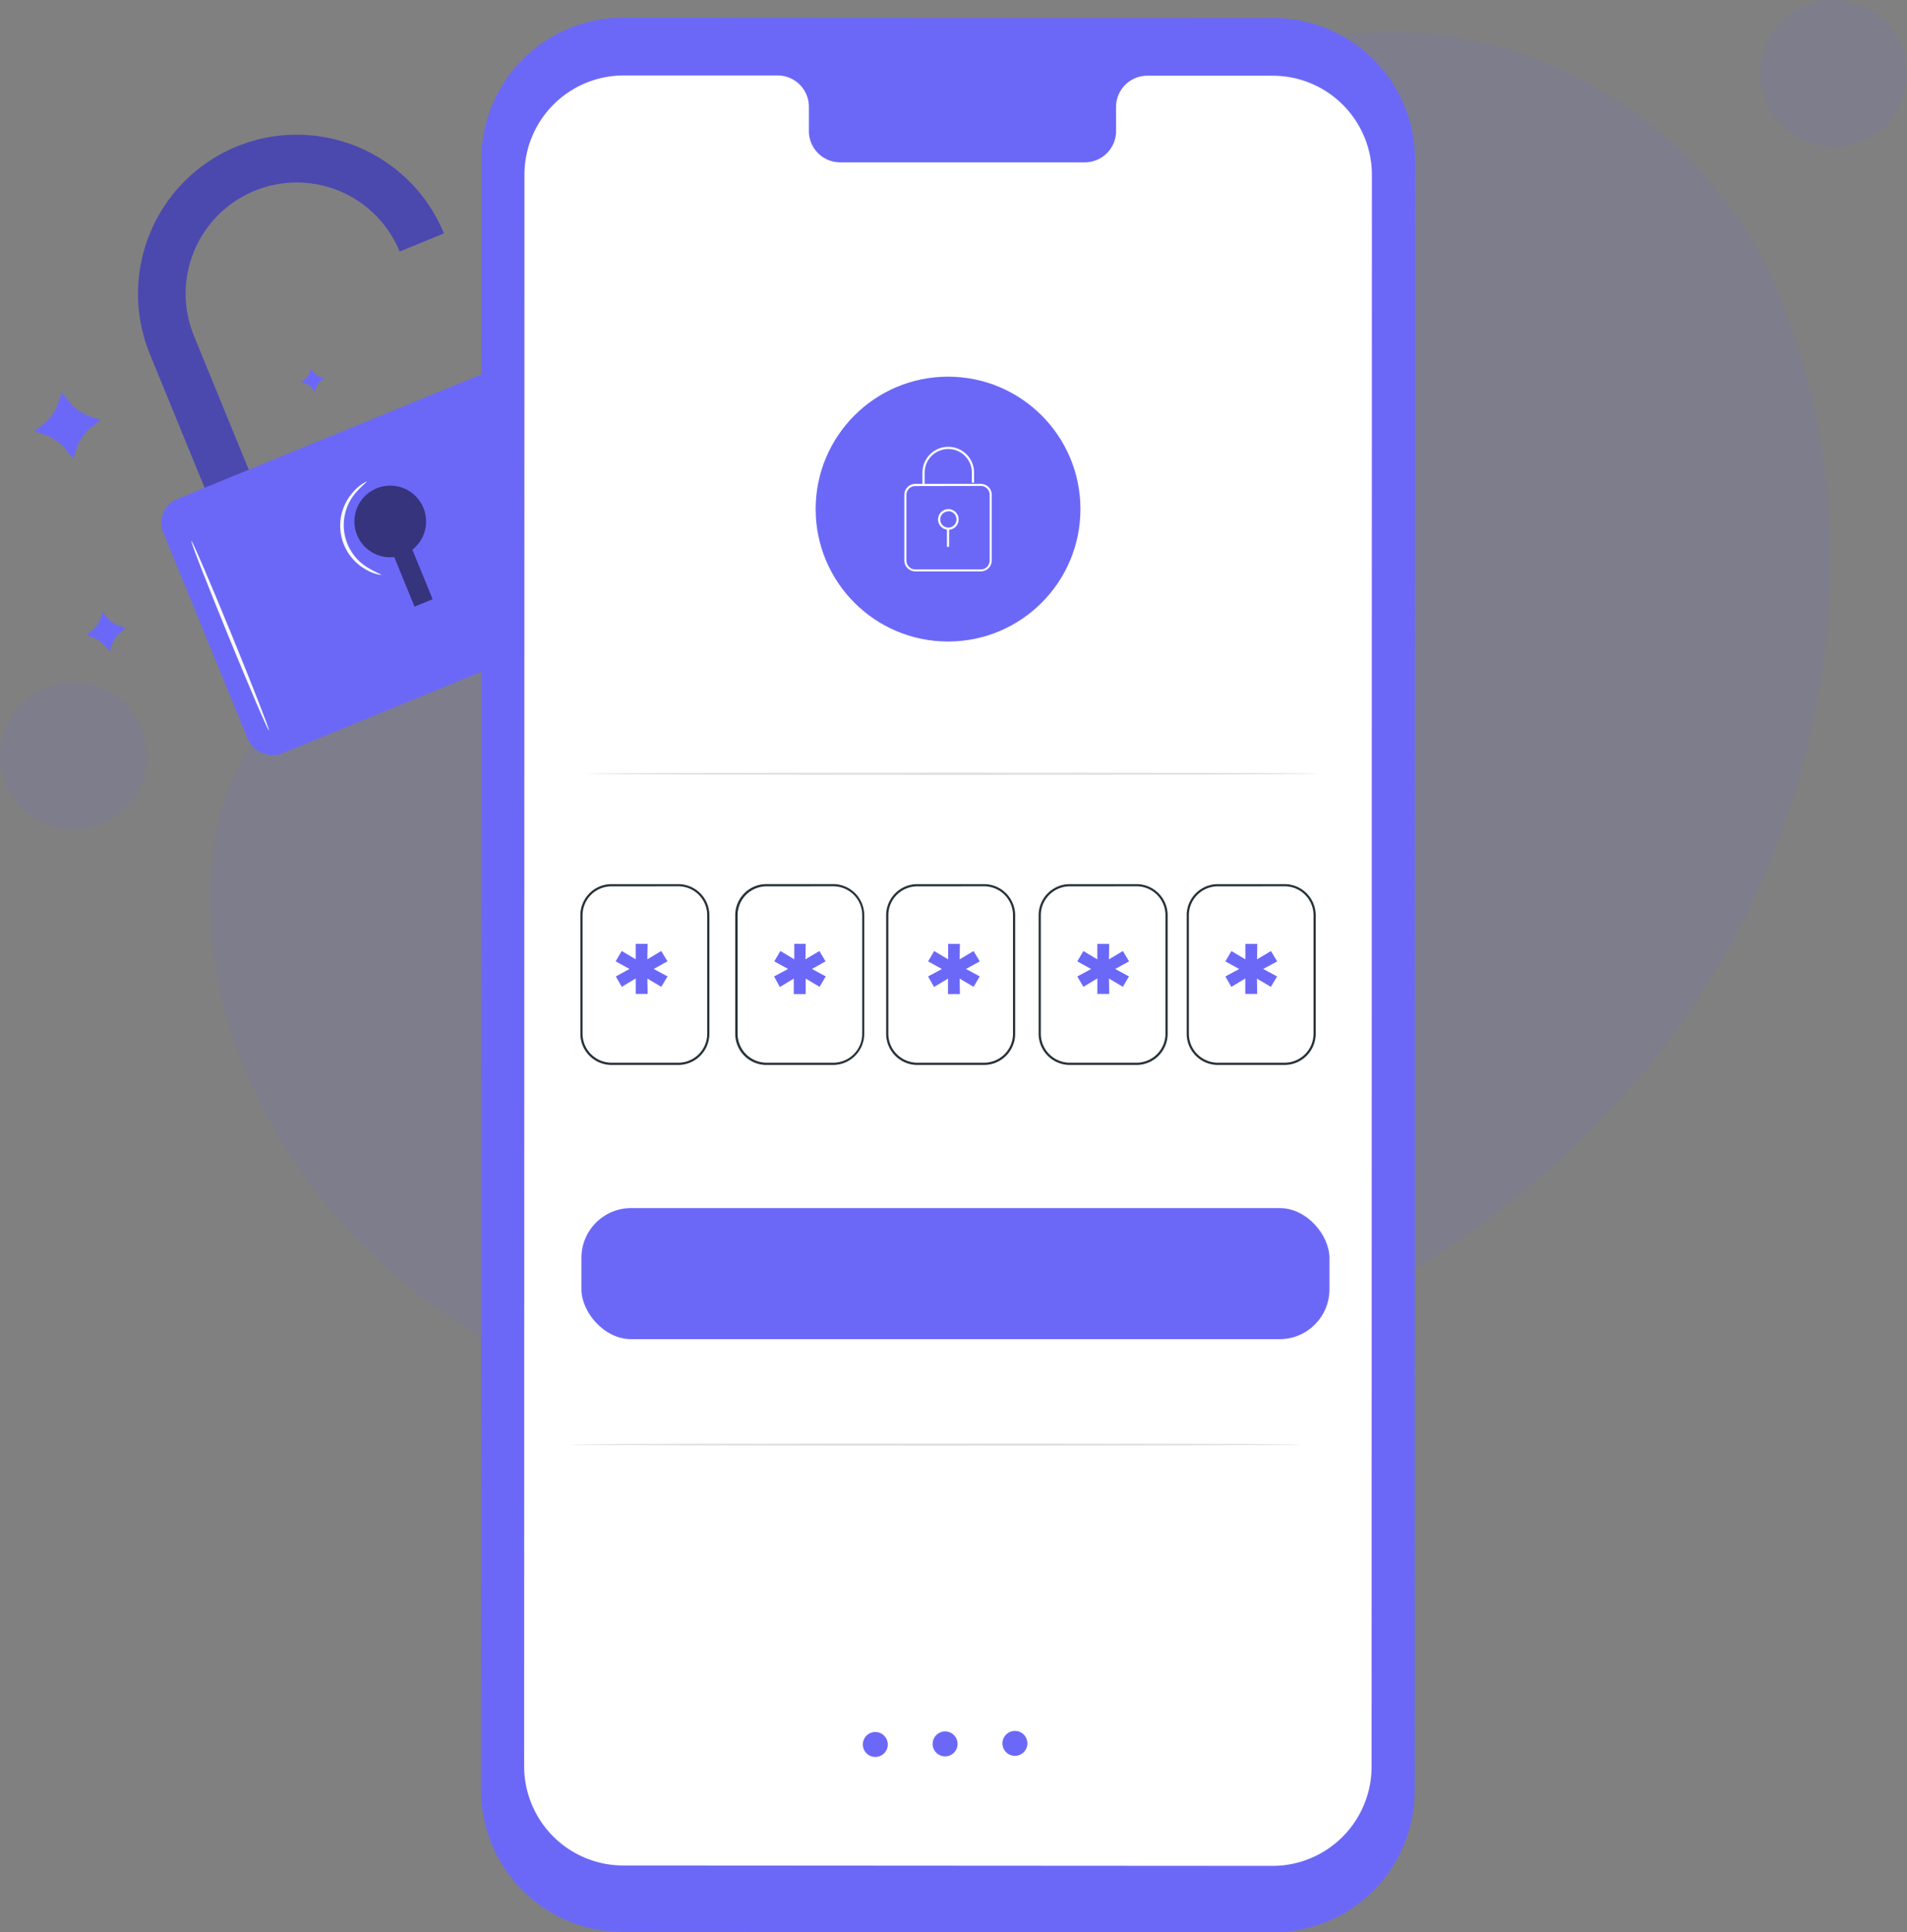 <?xml version="1.0" encoding="UTF-8" standalone="no"?>
<svg
   viewBox="0 0 432.873 438.481"
   version="1.1"
   id="svg935"
   sodipodi:docname="apply-iso.svg"
   width="432.873"
   height="438.481"
   inkscape:version="1.1.1 (c3084ef, 2021-09-22)"
   xmlns:inkscape="http://www.inkscape.org/namespaces/inkscape"
   xmlns:sodipodi="http://sodipodi.sourceforge.net/DTD/sodipodi-0.dtd"
   xmlns="http://www.w3.org/2000/svg"
   xmlns:svg="http://www.w3.org/2000/svg">
  <rect x="0" y="0" width="432.873" height="438.481" fill="#808080" stroke="none"/>
  <defs
     id="defs939">
    <clipPath
       id="freepik--clip-path--inject-15">
      <path
         d="M 175.37,119.69 H 300.6 a 4.36,4.36 0 0 1 4.36,4.36 v 152.76 a 4.36,4.36 0 0 1 -4.36,4.36 H 175.37 A 4.37,4.37 0 0 1 171,276.8 V 124.06 a 4.36,4.36 0 0 1 4.36,-4.36 z"
         style="fill:none"
         id="path2644" />
    </clipPath>
  </defs>
  <sodipodi:namedview
     id="namedview937"
     pagecolor="#ffffff"
     bordercolor="#666666"
     borderopacity="1.0"
     inkscape:pageshadow="2"
     inkscape:pageopacity="0.0"
     inkscape:pagecheckerboard="0"
     showgrid="false"
     fit-margin-top="0"
     fit-margin-left="0"
     fit-margin-right="0"
     fit-margin-bottom="0"
     inkscape:zoom="0.745"
     inkscape:cx="228.85906"
     inkscape:cy="208.72483"
     inkscape:window-width="1920"
     inkscape:window-height="1027"
     inkscape:window-x="1965"
     inkscape:window-y="55"
     inkscape:window-maximized="0"
     inkscape:current-layer="freepik--Device--inject-8" />
  <path
     d="m 399.778,58.041 -2.21,-3.64 c -18.62,-30.69 -52.28,-49.18 -87.78,-46.94 a 93,93 0 0 0 -13.58,1.87 c -32.27,6.91 -60.35,31.31 -72,62.56 -6.85,18.38 -8.76,39.55 -21.75,54.14 -16.91,19 -45.61,19.58 -70.84,18.8 -25.23,-0.78 -54,-0.12 -70.78,18.94 -10.54,11.94 -13.89,28.92 -13,44.91 2.25,42.33 31.75,80.18 69.26,99 37.51,18.82 81.68,20.5 122.74,12.23 57.51,-11.6 112.2,-43.44 145.08,-92.61 32.88,-49.17 41.17,-116.19 14.86,-169.26 z"
     style="fill:#6b68f8;fill-opacity:1;opacity:0.103"
     id="path824" />
  <circle
     cx="-109.518"
     cy="133.05"
     r="16.64"
     transform="rotate(-45)"
     style="fill:#6b68f8;fill-opacity:1;opacity:0.103"
     id="circle826" />
  <circle
     cx="78.775"
     cy="409.049"
     r="16.64"
     transform="rotate(-76.81)"
     style="fill:#6b68f8;fill-opacity:1;opacity:0.103"
     id="circle828" />
  <g
     id="freepik--Padlock--inject-8"
     transform="translate(-22.112,-41.419)">
    <path
       d="m 75.85,74.66 a 36.14,36.14 0 0 0 -19.73,47.08 l 22.41,54.7 10,-4.11 -22.4,-54.71 a 25.231,25.231 0 0 1 46.7,-19.12 l 10.05,-4.12 A 36.12,36.12 0 0 0 75.85,74.66 Z"
       style="fill:#6b68f8"
       id="path831" />
    <g
       style="opacity:0.3"
       id="g835">
      <path
         d="m 75.85,74.66 a 36.14,36.14 0 0 0 -19.73,47.08 l 22.41,54.7 10,-4.11 -22.4,-54.71 a 25.231,25.231 0 0 1 46.7,-19.12 l 10.05,-4.12 A 36.12,36.12 0 0 0 75.85,74.66 Z"
         id="path833" />
    </g>
    <rect
       x="65.15"
       y="136.1"
       width="97.29"
       height="62.42"
       rx="5.81"
       transform="rotate(-22.27,113.786,167.288)"
       style="fill:#6b68f8"
       id="rect837" />
    <g
       style="opacity:0.5"
       id="g841">
      <path
         d="m 118.23,156.7 a 8.13,8.13 0 1 0 -6.62,11.13 l 4.6,11.25 4.11,-1.68 -4.61,-11.25 a 8.1,8.1 0 0 0 2.52,-9.45 z"
         id="path839" />
    </g>
    <path
       d="m 83.16,207.18 c -0.21,0.09 -4.32,-9.48 -9.18,-21.36 -4.86,-11.88 -8.65,-21.58 -8.44,-21.67 0.21,-0.09 4.32,9.48 9.18,21.37 4.86,11.89 8.64,21.58 8.44,21.66 z"
       style="fill:#fafafa"
       id="path843" />
    <path
       d="m 108.76,171.85 a 2.77,2.77 0 0 1 -1.08,-0.14 10.14,10.14 0 0 1 -2.75,-1.19 11.38,11.38 0 0 1 -2.73,-17.36 9.51,9.51 0 0 1 2.25,-2 c 0.6,-0.37 1,-0.51 1,-0.47 a 25.93,25.93 0 0 0 -2.8,2.79 11.28,11.28 0 0 0 2.6,16.53 26.35,26.35 0 0 0 3.51,1.84 z"
       style="fill:#fafafa"
       id="path845" />
    <path
       d="m 44.94,181.71 0.49,-1.42 0.93,1.18 a 6.21,6.21 0 0 0 2.88,2 l 1.42,0.49 -1.18,0.93 a 6.34,6.34 0 0 0 -2,2.88 l -0.48,1.45 -1,-1.17 a 6.31,6.31 0 0 0 -2.89,-2 l -1.41,-0.49 1.17,-0.93 a 6.34,6.34 0 0 0 2.07,-2.92 z"
       style="fill:#6b68f8"
       id="path847" />
    <path
       d="m 92.4,125.92 0.28,-0.82 0.54,0.68 A 3.69,3.69 0 0 0 94.9,127 l 0.82,0.28 -0.68,0.55 a 3.63,3.63 0 0 0 -1.19,1.67 L 93.57,130.32 93,129.6 a 3.54,3.54 0 0 0 -1.67,-1.18 l -0.83,-0.29 0.69,-0.54 a 3.68,3.68 0 0 0 1.21,-1.67 z"
       style="fill:#6b68f8"
       id="path849" />
    <path
       d="m 35.33,132.87 0.82,-2.39 1.57,2 a 10.48,10.48 0 0 0 4.84,3.42 l 2.38,0.82 -2,1.57 a 10.57,10.57 0 0 0 -3.43,4.84 l -0.82,2.38 -1.56,-2 a 10.5,10.5 0 0 0 -4.84,-3.43 l -2.38,-0.82 2,-1.56 a 10.58,10.58 0 0 0 3.42,-4.83 z"
       style="fill:#6b68f8"
       id="path851" />
  </g>
  <g
     id="freepik--Device--inject-8"
     transform="translate(-22.112,-41.419)">
    <path
       d="m 311.06,479.9 -147.61,-0.09 a 32.16,32.16 0 0 1 -32.14,-32.16 l 0.07,-370.07 a 32.16,32.16 0 0 1 32.18,-32.15 l 147.61,0.08 a 32.16,32.16 0 0 1 32.14,32.16 l -0.07,370.08 a 32.16,32.16 0 0 1 -32.18,32.15 z"
       style="fill:#6b68f8;fill-opacity:1"
       id="path854" />
    <path
       d="m 311,58.6 h -28.6 a 7.1,7.1 0 0 0 -6.95,7.26 V 71 a 7.11,7.11 0 0 1 -6.95,7.26 h -55.78 a 7.12,7.12 0 0 1 -7,-7.27 v -5.18 a 7.11,7.11 0 0 0 -6.95,-7.27 H 163.7 A 22.53,22.53 0 0 0 141.16,81 l -0.07,361.22 a 22.52,22.52 0 0 0 22.51,22.52 l 147.32,0.09 a 22.51,22.51 0 0 0 22.53,-22.52 L 333.52,81.1 A 22.52,22.52 0 0 0 311,58.6 Z"
       style="fill:#ffffff"
       id="path856" />
    <path
       d="m 223.63,437.25 a 2.83,2.83 0 1 1 -2.86,-2.8 2.84,2.84 0 0 1 2.86,2.8 z"
       style="fill:#6b68f8;fill-opacity:1"
       id="path858" />
    <path
       d="m 239.47,437.12 a 2.83,2.83 0 1 1 -2.85,-2.8 2.83,2.83 0 0 1 2.85,2.8 z"
       style="fill:#6b68f8;fill-opacity:1"
       id="path860" />
    <path
       d="m 255.32,437 a 2.83,2.83 0 1 1 -2.85,-2.8 2.83,2.83 0 0 1 2.85,2.8 z"
       style="fill:#6b68f8;fill-opacity:1"
       id="path862" />
    <path
       d="m 321,217 c 0,0.14 -37,0.26 -82.69,0.26 -45.69,0 -82.71,-0.12 -82.71,-0.26 0,-0.14 37,-0.26 82.71,-0.26 45.71,0 82.69,0.09 82.69,0.26 z"
       style="fill:#e0e0e0"
       id="path888" />
    <path
       d="m 317.15,369.23 c 0,0.15 -37,0.26 -82.7,0.26 -45.7,0 -82.7,-0.11 -82.7,-0.26 0,-0.15 37,-0.26 82.7,-0.26 45.7,0 82.7,0.12 82.7,0.26 z"
       style="fill:#e0e0e0"
       id="path890" />
    <path
       d="m 170.5,261.3 3.13,1.69 -1.41,2.36 -3.16,-1.87 0.06,3.48 h -2.7 v -3.51 l -3.17,1.9 -1.35,-2.35 3.1,-1.7 -3.14,-1.73 1.38,-2.35 3.17,1.89 v -3.5 h 2.7 l -0.06,3.5 3.16,-1.89 1.41,2.35 z"
       style="fill:#6b68f8"
       id="path894" />
    <path
       d="m 206.42,261.3 3.13,1.69 -1.41,2.36 -3.14,-1.87 V 267 h -2.71 v -3.51 l -3.16,1.9 -1.31,-2.39 3.18,-1.7 -3.13,-1.73 1.38,-2.35 3.16,1.89 v -3.5 H 205 l -0.06,3.5 3.16,-1.89 1.41,2.35 z"
       style="fill:#6b68f8"
       id="path896" />
    <path
       d="m 241.38,261.3 3.13,1.69 -1.41,2.36 -3.16,-1.87 0.06,3.52 h -2.7 v -3.51 l -3.17,1.9 -1.35,-2.39 3.14,-1.69 -3.14,-1.73 1.38,-2.35 3.17,1.89 v -3.5 H 240 l -0.06,3.5 3.16,-1.89 1.41,2.35 z"
       style="fill:#6b68f8"
       id="path898" />
    <path
       d="m 275.25,261.3 3.13,1.69 -1.38,2.36 -3.16,-1.87 0.06,3.48 h -2.7 v -3.51 l -3.16,1.9 -1.39,-2.35 3.14,-1.69 -3.14,-1.73 1.38,-2.35 3.16,1.89 v -3.5 h 2.7 l -0.06,3.5 3.16,-1.89 1.41,2.35 z"
       style="fill:#6b68f8"
       id="path900" />
    <path
       d="m 308.85,261.3 3.15,1.7 -1.41,2.36 -3.16,-1.87 0.05,3.48 h -2.7 v -3.51 l -3.16,1.9 -1.36,-2.36 3.13,-1.69 -3.13,-1.73 1.38,-2.35 3.16,1.89 v -3.5 h 2.7 l -0.05,3.5 3.16,-1.89 1.41,2.35 z"
       style="fill:#6b68f8"
       id="path902" />
    <path
       d="m 176.07,283.08 h -15.15 a 7.08,7.08 0 0 1 -7.07,-7.07 v -26.9 a 7.07,7.07 0 0 1 7.07,-7.06 h 15.15 a 7.07,7.07 0 0 1 7.07,7.06 V 276 a 7.08,7.08 0 0 1 -7.07,7.08 z m -15.15,-40.53 a 6.57,6.57 0 0 0 -6.57,6.56 V 276 a 6.58,6.58 0 0 0 6.57,6.57 h 15.15 a 6.57,6.57 0 0 0 6.57,-6.57 v -26.9 a 6.57,6.57 0 0 0 -6.57,-6.56 z"
       style="fill:#263238"
       id="path904" />
    <path
       d="M 211.26,283.08 H 196.11 A 7.08,7.08 0 0 1 189,276 v -26.9 a 7.07,7.07 0 0 1 7.07,-7.06 h 15.15 a 7.07,7.07 0 0 1 7.07,7.06 V 276 a 7.08,7.08 0 0 1 -7.03,7.08 z m -15.15,-40.53 a 6.57,6.57 0 0 0 -6.57,6.56 V 276 a 6.58,6.58 0 0 0 6.57,6.57 h 15.15 a 6.57,6.57 0 0 0 6.57,-6.57 v -26.9 a 6.57,6.57 0 0 0 -6.57,-6.56 z"
       style="fill:#263238"
       id="path906" />
    <path
       d="m 245.49,283.08 h -15.16 a 7.08,7.08 0 0 1 -7.07,-7.07 v -26.9 a 7.07,7.07 0 0 1 7.07,-7.06 h 15.16 a 7.07,7.07 0 0 1 7.06,7.06 V 276 a 7.07,7.07 0 0 1 -7.06,7.08 z m -15.16,-40.53 a 6.57,6.57 0 0 0 -6.57,6.56 V 276 a 6.58,6.58 0 0 0 6.57,6.57 h 15.16 a 6.57,6.57 0 0 0 6.56,-6.57 v -26.9 a 6.56,6.56 0 0 0 -6.56,-6.56 z"
       style="fill:#263238"
       id="path908" />
    <path
       d="m 280.1,283.08 h -15.16 a 7.08,7.08 0 0 1 -7.07,-7.07 v -26.9 a 7.07,7.07 0 0 1 7.07,-7.06 h 15.16 a 7.07,7.07 0 0 1 7.06,7.06 V 276 a 7.07,7.07 0 0 1 -7.06,7.08 z m -15.16,-40.53 a 6.57,6.57 0 0 0 -6.57,6.56 V 276 a 6.58,6.58 0 0 0 6.57,6.57 h 15.16 a 6.57,6.57 0 0 0 6.56,-6.57 v -26.9 a 6.56,6.56 0 0 0 -6.56,-6.56 z"
       style="fill:#263238"
       id="path910" />
    <path
       d="m 313.7,283.08 h -15.15 a 7.08,7.08 0 0 1 -7.07,-7.07 v -26.9 a 7.07,7.07 0 0 1 7.07,-7.06 h 15.15 a 7.07,7.07 0 0 1 7.07,7.06 V 276 a 7.08,7.08 0 0 1 -7.07,7.08 z m -15.15,-40.53 a 6.57,6.57 0 0 0 -6.57,6.56 V 276 a 6.57,6.57 0 0 0 6.57,6.57 h 15.15 a 6.58,6.58 0 0 0 6.57,-6.57 v -26.9 a 6.57,6.57 0 0 0 -6.57,-6.56 z"
       style="fill:#263238"
       id="path912" />
    <rect
       x="154.09"
       y="315.56"
       width="169.79"
       height="29.74"
       rx="11.29"
       style="fill:#6b68f8"
       id="rect914" />
    <circle
       cx="237.31"
       cy="156.943"
       r="30.05"
       style="fill:#6b68f8;fill-opacity:1"
       id="circle924" />
    <path
       d="m 232,151.473 h -0.5 v -2.8 a 5.86,5.86 0 0 1 11.72,0 v 2.28 h -0.5 v -2.28 a 5.36,5.36 0 0 0 -10.72,0 z"
       style="fill:#ffffff"
       id="path926" />
    <path
       d="m 244.76,171.073 h -14.9 a 2.48,2.48 0 0 1 -2.47,-2.47 v -14.91 a 2.48,2.48 0 0 1 2.47,-2.47 h 14.9 a 2.48,2.48 0 0 1 2.47,2.47 v 14.91 a 2.48,2.48 0 0 1 -2.47,2.47 z m -14.9,-19.35 a 2,2 0 0 0 -2,2 v 14.91 a 2,2 0 0 0 2,2 h 14.9 a 2,2 0 0 0 2,-2 v -14.94 a 2,2 0 0 0 -2,-2 z"
       style="fill:#ffffff"
       id="path928" />
    <path
       d="m 237.38,161.633 a 2.34,2.34 0 1 1 2.34,-2.34 2.34,2.34 0 0 1 -2.34,2.34 z m 0,-4.17 a 1.84,1.84 0 1 0 1.84,1.83 1.84,1.84 0 0 0 -1.84,-1.87 z"
       style="fill:#ffffff"
       id="path930" />
    <rect
       x="237.06"
       y="161.283"
       width="0.5"
       height="4.22"
       style="fill:#ffffff"
       id="rect932" />
  </g>
</svg>
